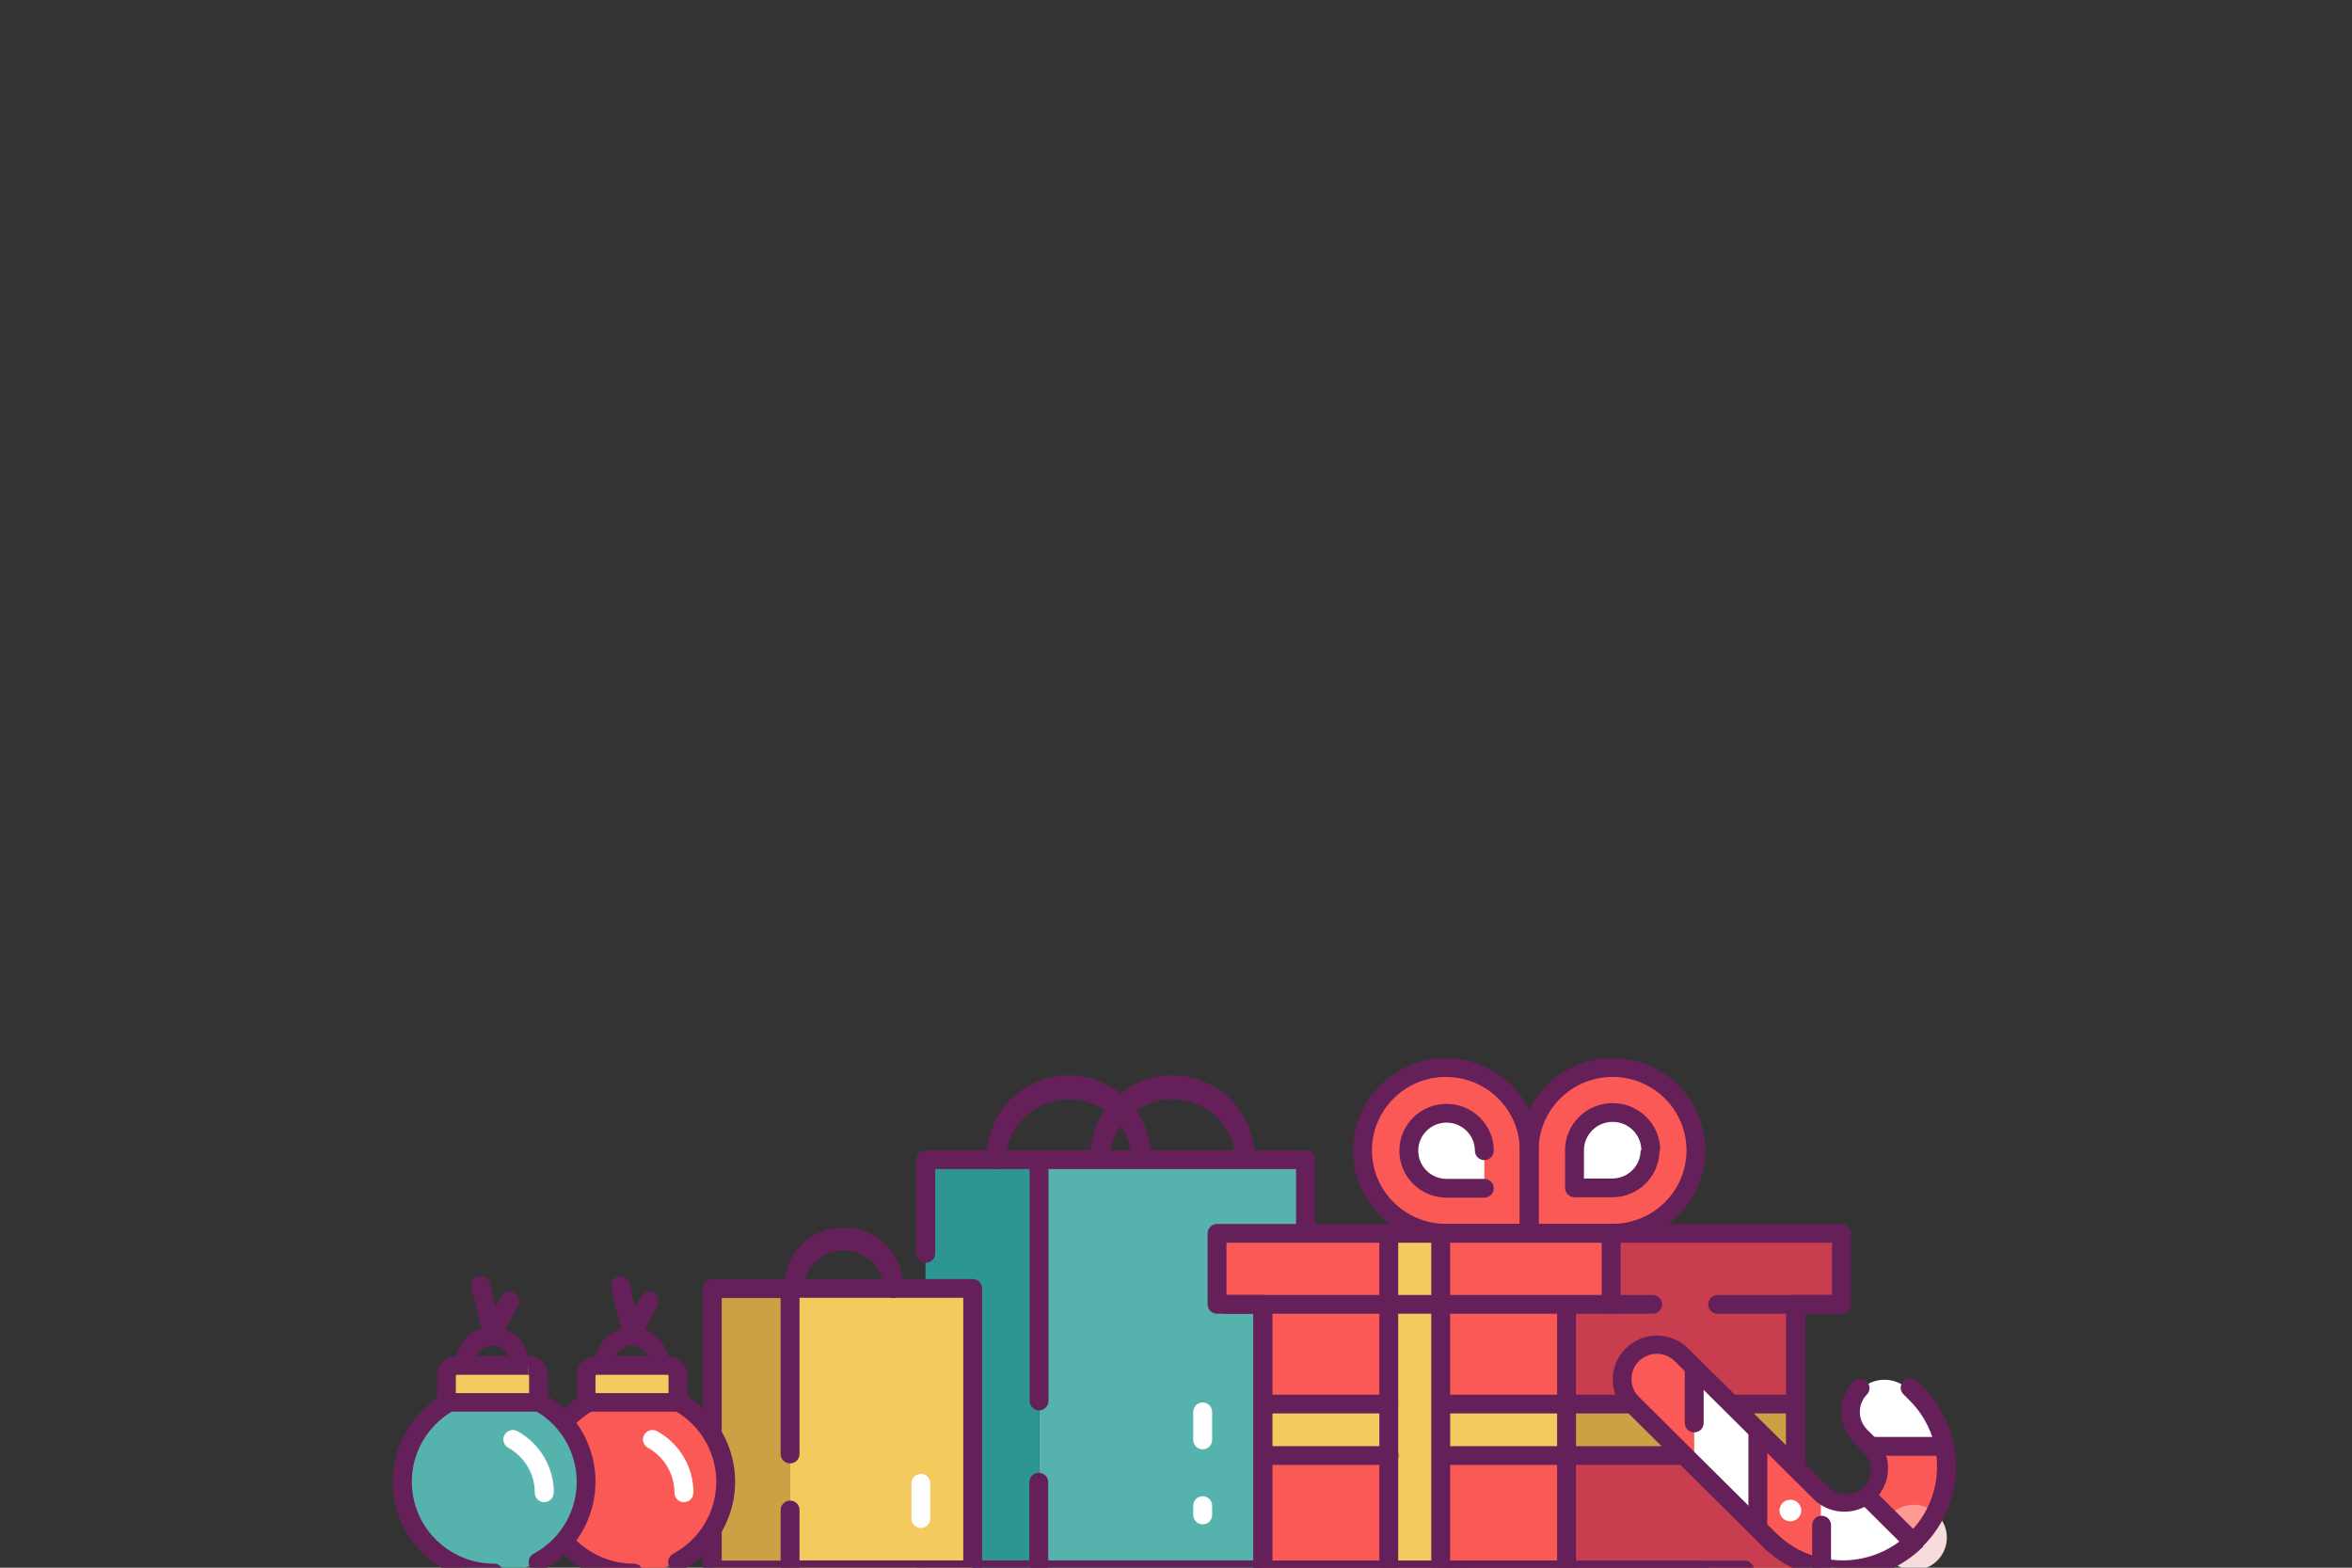 <?xml version="1.0" encoding="UTF-8"?>
<svg width="300px" height="200px" viewBox="0 0 300 200" version="1.1" xmlns="http://www.w3.org/2000/svg" xmlns:xlink="http://www.w3.org/1999/xlink">
    <rect x="0" y="0" width="300" height="200" fill="#333333" stroke="none"/>
    <!-- Generator: Sketch 51.3 (57544) - http://www.bohemiancoding.com/sketch -->
    <title>colorful-christmas-presents</title>
    <desc>Created with Sketch.</desc>
    <defs></defs>
    <g id="colorful-christmas-presents" stroke="none" stroke-width="1" fill="none" fill-rule="evenodd">
        <g id="Groupofpresents" transform="translate(50, 135)" fill-rule="nonzero">
            <path d="M194.039,43.012 C192.898,41.258 190.663,40.559 188.717,41.347 C186.771,42.135 185.665,44.187 186.083,46.233 C186.501,48.279 188.325,49.74 190.426,49.712 C192.196,49.712 196.797,50.669 197.483,49.161 C197.676,48.551 194.472,43.634 194.039,43.012 Z" id="Shape" fill="#FFFFFF"></path>
            <rect id="Rectangle-path" fill="#56B2AD" x="82.533" y="12.933" width="33.443" height="52.32"></rect>
            <rect id="Rectangle-path" fill="#2D9693" x="68.045" y="12.933" width="14.488" height="52.32"></rect>
            <path d="M82.533,66.462 L116.518,66.462 C117.183,66.462 117.723,65.926 117.723,65.265 L117.723,12.945 C117.723,12.285 117.183,11.749 116.518,11.749 L82.533,11.749 C81.868,11.749 81.329,12.285 81.329,12.945 C81.329,13.606 81.868,14.142 82.533,14.142 L115.314,14.142 L115.314,64.069 L82.533,64.069 C81.868,64.069 81.329,64.604 81.329,65.265 C81.329,65.926 81.868,66.462 82.533,66.462 Z" id="Shape" fill="#662059"></path>
            <path d="M68.045,66.462 L82.497,66.462 C83.162,66.462 83.701,65.926 83.701,65.265 L83.701,54.091 C83.701,53.43 83.162,52.894 82.497,52.894 C81.832,52.894 81.293,53.43 81.293,54.091 L81.293,64.069 L68.045,64.069 C67.38,64.069 66.841,64.604 66.841,65.265 C66.841,65.926 67.38,66.462 68.045,66.462 Z" id="Shape" fill="#662059"></path>
            <path d="M83.737,43.729 L83.737,12.945 C83.737,12.285 83.198,11.749 82.533,11.749 L68.081,11.749 C67.416,11.749 66.877,12.285 66.877,12.945 L66.877,24.91 C66.877,25.57 67.416,26.106 68.081,26.106 C68.747,26.106 69.286,25.57 69.286,24.91 L69.286,14.142 L81.329,14.142 L81.329,43.729 C81.329,44.39 81.868,44.926 82.533,44.926 C83.198,44.926 83.737,44.39 83.737,43.729 Z" id="Shape" fill="#662059"></path>
            <path d="M110.003,12.945 C110.133,9.145 108.166,5.576 104.873,3.638 C101.579,1.699 97.484,1.699 94.191,3.638 C90.898,5.576 88.931,9.145 89.06,12.945 C89.06,13.606 89.599,14.142 90.265,14.142 C90.93,14.142 91.469,13.606 91.469,12.945 C91.636,8.642 95.197,5.239 99.532,5.239 C103.867,5.239 107.427,8.642 107.594,12.945 C107.594,13.606 108.134,14.142 108.799,14.142 C109.464,14.142 110.003,13.606 110.003,12.945 Z" id="Shape" fill="#662059"></path>
            <path d="M96.804,12.945 C96.934,9.145 94.967,5.576 91.673,3.638 C88.38,1.699 84.285,1.699 80.992,3.638 C77.698,5.576 75.731,9.145 75.861,12.945 C75.861,13.606 76.4,14.142 77.066,14.142 C77.731,14.142 78.27,13.606 78.27,12.945 C78.437,8.642 81.998,5.239 86.333,5.239 C90.668,5.239 94.228,8.642 94.395,12.945 C94.395,13.606 94.935,14.142 95.6,14.142 C96.265,14.142 96.804,13.606 96.804,12.945 Z" id="Shape" fill="#662059"></path>
            <path d="M102.199,57.082 L102.199,58.278 C102.199,58.939 102.738,59.474 103.403,59.474 C104.069,59.474 104.608,58.939 104.608,58.278 L104.608,57.082 C104.608,56.421 104.069,55.885 103.403,55.885 C102.738,55.885 102.199,56.421 102.199,57.082 Z M102.199,45.117 L102.199,48.707 C102.199,49.367 102.738,49.903 103.403,49.903 C104.069,49.903 104.608,49.367 104.608,48.707 L104.608,45.117 C104.608,44.457 104.069,43.921 103.403,43.921 C102.738,43.921 102.199,44.457 102.199,45.117 Z" id="Shape" fill="#FFFFFF"></path>
            <rect id="Rectangle-path" fill="#CEA045" x="40.997" y="29.396" width="9.791" height="35.869"></rect>
            <rect id="Rectangle-path" fill="#F4C95E" x="50.776" y="29.396" width="23.291" height="35.869"></rect>
            <path d="M50.776,66.462 L74.067,66.462 C74.732,66.462 75.271,65.926 75.271,65.265 L75.271,29.372 C75.271,28.712 74.732,28.176 74.067,28.176 L50.776,28.176 C50.111,28.176 49.571,28.712 49.571,29.372 C49.571,30.033 50.111,30.569 50.776,30.569 L72.863,30.569 L72.863,64.069 L50.776,64.069 C50.111,64.069 49.571,64.604 49.571,65.265 C49.571,65.926 50.111,66.462 50.776,66.462 Z" id="Shape" fill="#662059"></path>
            <path d="M51.98,50.501 L51.98,29.396 C51.98,28.735 51.441,28.2 50.776,28.2 L40.852,28.2 C40.187,28.2 39.648,28.735 39.648,29.396 L39.648,65.289 C39.648,65.95 40.187,66.486 40.852,66.486 L50.776,66.486 C51.441,66.486 51.98,65.95 51.98,65.289 L51.98,57.632 C51.98,56.971 51.441,56.436 50.776,56.436 C50.111,56.436 49.571,56.971 49.571,57.632 L49.571,64.093 L42.057,64.093 L42.057,30.593 L49.571,30.593 L49.571,50.501 C49.571,51.162 50.111,51.698 50.776,51.698 C51.441,51.698 51.98,51.162 51.98,50.501 Z" id="Shape" fill="#662059"></path>
            <path d="M65.167,29.396 C65.278,26.643 63.862,24.05 61.478,22.64 C59.095,21.231 56.126,21.231 53.742,22.64 C51.358,24.05 49.943,26.643 50.053,29.396 C50.053,30.057 50.592,30.593 51.257,30.593 C51.923,30.593 52.462,30.057 52.462,29.396 C52.595,26.668 54.86,24.523 57.61,24.523 C60.36,24.523 62.626,26.668 62.759,29.396 C62.759,30.057 63.298,30.593 63.963,30.593 C64.628,30.593 65.167,30.057 65.167,29.396 Z" id="Shape" fill="#662059"></path>
            <path d="M66.251,54.234 L66.251,58.745 C66.251,59.405 66.79,59.941 67.455,59.941 C68.12,59.941 68.66,59.405 68.66,58.745 L68.66,54.234 C68.66,53.573 68.12,53.038 67.455,53.038 C66.79,53.038 66.251,53.573 66.251,54.234" id="Shape" fill="#FFFFFF"></path>
            <path d="M134.932,19.992 L131.319,19.992" id="Shape" fill="#FFFFFF"></path>
            <path d="M134.932,18.796 L131.319,18.796 C130.654,18.796 130.115,19.332 130.115,19.992 C130.115,20.653 130.654,21.189 131.319,21.189 L134.932,21.189 C135.597,21.189 136.136,20.653 136.136,19.992 C136.136,19.332 135.597,18.796 134.932,18.796" id="Shape" fill="#662059"></path>
            <polygon id="Shape" fill="#FB5956" points="105.234 22.349 105.234 31.406 106.101 31.406 111.075 31.406 111.075 31.406 111.075 31.406 111.075 31.406 111.075 65.289 135.919 65.289 179.033 65.289 179.033 55.55 179.033 56.818 179.033 31.406 184.802 31.406 184.874 31.406 184.874 22.349"></polygon>
            <path d="M134.426,22.325 L155.694,22.325 C159.995,22.325 163.873,19.751 165.518,15.804 C167.164,11.856 166.255,7.312 163.213,4.291 C160.172,1.269 155.598,0.365 151.625,2.001 C147.651,3.636 145.06,7.488 145.06,11.761 C145.06,7.488 142.469,3.636 138.496,2.001 C134.522,0.365 129.948,1.269 126.907,4.291 C123.866,7.312 122.956,11.856 124.602,15.804 C126.248,19.751 130.125,22.325 134.426,22.325 Z" id="Shape" fill="#FB5956"></path>
            <rect id="Rectangle-path" fill="#F4C95E" x="111.557" y="44.112" width="38.26" height="6.604"></rect>
            <rect id="Rectangle-path" fill="#F4C95E" x="127.369" y="23.067" width="6.648" height="42.162"></rect>
            <rect id="Rectangle-path" fill="#C93E4F" x="149.817" y="31.227" width="29.216" height="34.062"></rect>
            <rect id="Rectangle-path" fill="#C93E4F" x="155.682" y="22.098" width="29.216" height="9.308"></rect>
            <rect id="Rectangle-path" fill="#CEA045" x="149.949" y="44.112" width="29.722" height="6.604"></rect>
            <path d="M166.81,64.093 L112.279,64.093 L112.279,31.406 C112.279,30.745 111.74,30.21 111.075,30.21 L106.438,30.21 L106.438,23.546 L183.67,23.546 L183.67,30.21 L179.033,30.21 C178.368,30.21 177.829,30.745 177.829,31.406 L177.829,61.066 C177.829,61.726 178.368,62.262 179.033,62.262 C179.698,62.262 180.238,61.726 180.238,61.066 L180.238,32.603 L184.874,32.603 C185.539,32.603 186.078,32.067 186.078,31.406 L186.078,22.349 C186.078,21.689 185.539,21.153 184.874,21.153 L105.234,21.153 C104.569,21.153 104.03,21.689 104.03,22.349 L104.03,31.406 C104.03,32.067 104.569,32.603 105.234,32.603 L109.871,32.603 L109.871,65.301 C109.871,65.962 110.41,66.498 111.075,66.498 L166.81,66.498 C167.475,66.498 168.014,65.962 168.014,65.301 C168.014,64.64 167.475,64.105 166.81,64.105 L166.81,64.093 Z" id="Shape" fill="#662059"></path>
            <path d="M123.792,11.761 L124.996,11.761 C124.996,6.587 129.218,2.393 134.426,2.393 C139.634,2.393 143.856,6.587 143.856,11.761 C143.856,14.381 143.856,22.325 143.856,22.325 L145.06,22.325 L145.06,21.129 L134.426,21.129 C129.218,21.129 124.996,16.935 124.996,11.761 L122.588,11.761 C122.588,18.256 127.888,23.522 134.426,23.522 L145.06,23.522 C145.725,23.522 146.264,22.986 146.264,22.325 L146.264,11.761 C146.264,5.266 140.964,-5.68434189e-14 134.426,-5.68434189e-14 C127.888,-5.68434189e-14 122.588,5.266 122.588,11.761 L123.792,11.761 Z" id="Shape" fill="#662059"></path>
            <path d="M166.316,11.761 L167.52,11.761 C167.52,5.266 162.22,0 155.682,0 C149.144,0 143.844,5.266 143.844,11.761 C143.844,14.381 143.844,22.325 143.844,22.325 C143.844,22.986 144.383,23.522 145.048,23.522 L155.682,23.522 C162.22,23.522 167.52,18.256 167.52,11.761 L165.112,11.761 C165.112,16.935 160.89,21.129 155.682,21.129 L145.048,21.129 L145.048,22.325 L146.252,22.325 L146.252,11.761 C146.252,6.587 150.474,2.393 155.682,2.393 C160.89,2.393 165.112,6.587 165.112,11.761 L166.316,11.761 Z" id="Shape" fill="#662059"></path>
            <path d="M160.559,11.761 C160.559,9.091 158.381,6.927 155.694,6.927 C153.007,6.927 150.829,9.091 150.829,11.761 L150.829,16.547 L155.646,16.547 C156.94,16.572 158.19,16.079 159.115,15.179 C160.039,14.279 160.56,13.047 160.559,11.761 Z" id="Shape" fill="#FFFFFF"></path>
            <path d="M160.559,11.761 L161.764,11.761 C161.764,8.431 159.046,5.731 155.694,5.731 C152.342,5.731 149.624,8.431 149.624,11.761 C149.624,12.957 149.624,16.547 149.624,16.547 C149.624,17.207 150.164,17.743 150.829,17.743 L155.646,17.743 C158.971,17.743 161.667,15.065 161.667,11.761 L159.259,11.761 C159.259,13.743 157.641,15.35 155.646,15.35 L150.829,15.35 L150.829,16.547 L152.033,16.547 L152.033,11.761 C152.033,9.752 153.672,8.124 155.694,8.124 C157.716,8.124 159.355,9.752 159.355,11.761 L160.559,11.761 Z" id="Shape" fill="#662059"></path>
            <path d="M111.557,45.321 L127.14,45.321 C127.805,45.321 128.344,44.785 128.344,44.124 C128.344,43.464 127.805,42.928 127.14,42.928 L111.557,42.928 C110.891,42.928 110.352,43.464 110.352,44.124 C110.352,44.785 110.891,45.321 111.557,45.321" id="Shape" fill="#662059"></path>
            <path d="M111.52,51.889 L127.176,51.889 C127.841,51.889 128.381,51.353 128.381,50.693 C128.381,50.032 127.841,49.496 127.176,49.496 L111.52,49.496 C110.855,49.496 110.316,50.032 110.316,50.693 C110.316,51.353 110.855,51.889 111.52,51.889" id="Shape" fill="#662059"></path>
            <path d="M134.535,45.321 L179.093,45.321 C179.759,45.321 180.298,44.785 180.298,44.124 C180.298,43.464 179.759,42.928 179.093,42.928 L134.535,42.928 C133.869,42.928 133.33,43.464 133.33,44.124 C133.33,44.785 133.869,45.321 134.535,45.321" id="Shape" fill="#662059"></path>
            <path d="M134.426,51.889 L178.985,51.889 C179.65,51.889 180.189,51.353 180.189,50.693 C180.189,50.032 179.65,49.496 178.985,49.496 L134.426,49.496 C133.761,49.496 133.222,50.032 133.222,50.693 C133.222,51.353 133.761,51.889 134.426,51.889" id="Shape" fill="#662059"></path>
            <path d="M128.344,64.38 L128.344,22.421 C128.344,21.76 127.805,21.225 127.14,21.225 C126.475,21.225 125.936,21.76 125.936,22.421 L125.936,64.38 C125.936,65.041 126.475,65.576 127.14,65.576 C127.805,65.576 128.344,65.041 128.344,64.38" id="Shape" fill="#662059"></path>
            <path d="M134.968,64.547 L134.968,22.421 C134.968,21.76 134.429,21.225 133.764,21.225 C133.099,21.225 132.559,21.76 132.559,22.421 L132.559,64.547 C132.559,65.208 133.099,65.744 133.764,65.744 C134.429,65.744 134.968,65.208 134.968,64.547" id="Shape" fill="#662059"></path>
            <path d="M180.238,61.054 L180.238,56.818 C180.238,56.158 179.698,55.622 179.033,55.622 C178.368,55.622 177.829,56.158 177.829,56.818 L177.829,61.054 C177.829,61.715 178.368,62.25 179.033,62.25 C179.698,62.25 180.238,61.715 180.238,61.054" id="Shape" fill="#662059"></path>
            <path d="M135.919,66.486 L172.53,66.486 C173.195,66.486 173.734,65.95 173.734,65.289 C173.734,64.628 173.195,64.093 172.53,64.093 L135.919,64.093 C135.254,64.093 134.715,64.628 134.715,65.289 C134.715,65.95 135.254,66.486 135.919,66.486" id="Shape" fill="#662059"></path>
            <path d="M109.871,31.406 L109.871,65.301 C109.871,65.962 110.41,66.498 111.075,66.498 L135.919,66.498 C136.585,66.498 137.124,65.962 137.124,65.301 C137.124,64.64 136.585,64.105 135.919,64.105 L112.279,64.105 L112.279,31.406 C112.279,30.745 111.74,30.21 111.075,30.21 C110.41,30.21 109.871,30.745 109.871,31.406 Z" id="Shape" fill="#662059"></path>
            <path d="M180.238,55.55 L180.238,31.406 C180.238,30.745 179.698,30.21 179.033,30.21 C178.368,30.21 177.829,30.745 177.829,31.406 L177.829,55.562 C177.829,56.223 178.368,56.759 179.033,56.759 C179.698,56.759 180.238,56.223 180.238,55.562" id="Shape" fill="#662059"></path>
            <path d="M106.101,32.603 L160.8,32.603 C161.465,32.603 162.004,32.067 162.004,31.406 C162.004,30.745 161.465,30.21 160.8,30.21 L106.101,30.21 C105.436,30.21 104.897,30.745 104.897,31.406 C104.897,32.067 105.436,32.603 106.101,32.603" id="Shape" fill="#662059"></path>
            <path d="M169.086,32.603 L184.742,32.603 C185.407,32.603 185.946,32.067 185.946,31.406 C185.946,30.745 185.407,30.21 184.742,30.21 L169.086,30.21 C168.421,30.21 167.881,30.745 167.881,31.406 C167.881,32.067 168.421,32.603 169.086,32.603" id="Shape" fill="#662059"></path>
            <path d="M139.328,16.594 L134.51,16.594 C131.85,16.594 129.693,14.452 129.693,11.809 C129.693,9.166 131.85,7.023 134.51,7.023 C137.171,7.023 139.328,9.166 139.328,11.809" id="Shape" fill="#FFFFFF"></path>
            <path d="M139.328,15.398 L134.51,15.398 C132.515,15.398 130.898,13.791 130.898,11.809 C130.898,9.826 132.515,8.219 134.51,8.219 C136.506,8.219 138.123,9.826 138.123,11.809 C138.123,12.47 138.662,13.005 139.328,13.005 C139.993,13.005 140.532,12.47 140.532,11.809 C140.532,8.505 137.836,5.827 134.51,5.827 C131.185,5.827 128.489,8.505 128.489,11.809 C128.489,15.113 131.185,17.791 134.51,17.791 L139.328,17.791 C139.993,17.791 140.532,17.255 140.532,16.594 C140.532,15.934 139.993,15.398 139.328,15.398 Z" id="Shape" fill="#662059"></path>
            <path d="M151.021,65.289 L151.021,31.406 C151.021,30.745 150.482,30.21 149.817,30.21 C149.152,30.21 148.613,30.745 148.613,31.406 L148.613,65.301 C148.613,65.962 149.152,66.498 149.817,66.498 C150.482,66.498 151.021,65.962 151.021,65.301 L151.021,65.289 Z" id="Shape" fill="#662059"></path>
            <path d="M156.706,31.406 L156.706,22.325 C156.706,21.665 156.166,21.129 155.501,21.129 C154.836,21.129 154.297,21.665 154.297,22.325 L154.297,31.406 C154.297,32.067 154.836,32.603 155.501,32.603 C156.166,32.603 156.706,32.067 156.706,31.406" id="Shape" fill="#662059"></path>
            <ellipse id="Oval" fill="#FB5956" cx="30.833" cy="54.031" rx="11.73" ry="11.653"></ellipse>
            <path d="M36.999,65.325 C42.733,62.234 45.252,55.385 42.876,49.35 C40.499,43.314 33.97,39.981 27.647,41.576 C21.324,43.171 17.187,49.194 17.996,55.625 C18.806,62.056 24.309,66.882 30.833,66.88 C31.498,66.88 32.037,66.345 32.037,65.684 C32.037,65.023 31.498,64.487 30.833,64.487 C25.53,64.482 21.061,60.554 20.41,55.325 C19.758,50.097 23.129,45.205 28.271,43.915 C33.412,42.626 38.716,45.343 40.64,50.252 C42.565,55.162 40.508,60.726 35.843,63.231 C35.464,63.445 35.229,63.843 35.226,64.276 C35.223,64.708 35.452,65.11 35.828,65.329 C36.204,65.547 36.668,65.551 37.047,65.337 L36.999,65.325 Z" id="Shape" fill="#662059"></path>
            <path d="M38.456,55.431 C38.457,52.179 36.688,49.181 33.831,47.594 C33.455,47.38 32.992,47.382 32.618,47.599 C32.243,47.816 32.014,48.215 32.016,48.646 C32.017,49.077 32.251,49.474 32.627,49.688 C34.726,50.851 36.026,53.054 36.023,55.443 C36.023,56.103 36.562,56.639 37.227,56.639 C37.893,56.639 38.432,56.103 38.432,55.443 L38.456,55.431 Z" id="Shape" fill="#FFFFFF"></path>
            <path d="M35.168,39.195 L26.052,39.195 C25.333,39.195 24.751,39.774 24.751,40.487 L24.751,43.897 L36.481,43.897 L36.481,40.499 C36.481,39.779 35.893,39.195 35.168,39.195 Z" id="Shape" fill="#F4C95E"></path>
            <path d="M35.168,39.195 L35.168,37.999 L26.052,37.999 C24.671,38.005 23.553,39.115 23.547,40.487 L23.547,43.897 C23.547,44.558 24.086,45.093 24.751,45.093 L36.481,45.093 C37.146,45.093 37.685,44.558 37.685,43.897 L37.685,40.499 C37.678,39.127 36.561,38.017 35.18,38.011 L35.18,40.403 L35.276,40.511 L35.276,42.724 L25.955,42.724 L25.955,40.499 L26.064,40.391 L35.18,40.391 L35.18,39.195 L35.168,39.195 Z" id="Shape" fill="#662059"></path>
            <path d="M35.24,38.896 C35.24,36.352 33.165,34.29 30.604,34.29 C28.043,34.29 25.967,36.352 25.967,38.896 C25.967,39.557 26.506,40.092 27.172,40.092 C27.837,40.092 28.376,39.557 28.376,38.896 C28.376,37.673 29.373,36.682 30.604,36.682 C31.834,36.682 32.832,37.673 32.832,38.896 C32.832,39.557 33.371,40.092 34.036,40.092 C34.701,40.092 35.24,39.557 35.24,38.896 Z" id="Shape" fill="#662059"></path>
            <path d="M31.784,34.9 L30.279,28.654 C30.091,28.051 29.463,27.696 28.845,27.845 C28.226,27.994 27.831,28.595 27.942,29.217 L29.448,35.426 C29.636,36.03 30.264,36.384 30.882,36.235 C31.5,36.087 31.895,35.486 31.784,34.864" id="Shape" fill="#662059"></path>
            <path d="M31.676,35.737 L33.88,31.538 C34.092,31.158 34.08,30.694 33.85,30.326 C33.619,29.957 33.206,29.741 32.769,29.762 C32.333,29.782 31.942,30.036 31.748,30.425 L29.544,34.637 C29.332,35.016 29.343,35.48 29.574,35.849 C29.804,36.218 30.218,36.434 30.654,36.413 C31.091,36.392 31.482,36.138 31.676,35.749" id="Shape" fill="#662059"></path>
            <ellipse id="Oval" fill="#56B2AD" cx="13.021" cy="54.031" rx="11.73" ry="11.653"></ellipse>
            <path d="M19.187,65.325 C24.921,62.234 27.441,55.385 25.064,49.35 C22.688,43.314 16.159,39.981 9.836,41.576 C3.513,43.171 -0.625,49.194 0.185,55.625 C0.994,62.056 6.498,66.882 13.021,66.88 C13.686,66.88 14.225,66.345 14.225,65.684 C14.225,65.023 13.686,64.487 13.021,64.487 C7.719,64.476 3.255,60.544 2.609,55.316 C1.962,50.088 5.335,45.2 10.477,43.914 C15.618,42.628 20.919,45.346 22.842,50.255 C24.765,55.164 22.707,60.727 18.043,63.231 C17.664,63.445 17.429,63.843 17.426,64.276 C17.423,64.708 17.653,65.11 18.028,65.329 C18.404,65.547 18.869,65.551 19.247,65.337 L19.187,65.325 Z" id="Shape" fill="#662059"></path>
            <path d="M20.644,55.431 C20.646,52.179 18.877,49.181 16.02,47.594 C15.643,47.38 15.181,47.382 14.806,47.599 C14.432,47.816 14.202,48.215 14.204,48.646 C14.206,49.077 14.439,49.474 14.816,49.688 C16.915,50.851 18.215,53.054 18.212,55.443 C18.212,56.103 18.751,56.639 19.416,56.639 C20.081,56.639 20.62,56.103 20.62,55.443 L20.644,55.431 Z" id="Shape" fill="#FFFFFF"></path>
            <path d="M17.357,39.195 L8.264,39.195 C7.549,39.201 6.97,39.776 6.964,40.487 L6.964,43.897 L18.693,43.897 L18.693,40.499 C18.697,40.148 18.556,39.811 18.304,39.565 C18.052,39.319 17.71,39.185 17.357,39.195 Z" id="Shape" fill="#F4C95E"></path>
            <path d="M17.357,39.195 L17.357,37.999 L8.264,37.999 C6.883,38.005 5.766,39.115 5.759,40.487 L5.759,43.897 C5.759,44.558 6.298,45.093 6.964,45.093 L18.693,45.093 C19.358,45.093 19.898,44.558 19.898,43.897 L19.898,40.499 C19.891,39.127 18.773,38.017 17.393,38.011 L17.393,40.403 L17.489,40.511 L17.489,42.724 L8.144,42.724 L8.144,40.499 L8.252,40.391 L17.369,40.391 L17.369,39.195 L17.357,39.195 Z" id="Shape" fill="#662059"></path>
            <path d="M17.429,38.896 C17.429,36.352 15.353,34.29 12.792,34.29 C10.232,34.29 8.156,36.352 8.156,38.896 C8.156,39.557 8.695,40.092 9.36,40.092 C10.025,40.092 10.564,39.557 10.564,38.896 C10.564,37.673 11.562,36.682 12.792,36.682 C14.023,36.682 15.02,37.673 15.02,38.896 C15.02,39.557 15.559,40.092 16.225,40.092 C16.89,40.092 17.429,39.557 17.429,38.896 Z" id="Shape" fill="#662059"></path>
            <path d="M13.973,34.9 L12.467,28.654 C12.279,28.051 11.651,27.696 11.033,27.845 C10.415,27.994 10.02,28.595 10.131,29.217 L11.636,35.426 C11.824,36.03 12.452,36.384 13.07,36.235 C13.688,36.087 14.083,35.486 13.973,34.864" id="Shape" fill="#662059"></path>
            <path d="M13.864,35.737 L16.068,31.538 C16.28,31.158 16.269,30.694 16.038,30.326 C15.808,29.957 15.394,29.741 14.958,29.762 C14.521,29.782 14.131,30.036 13.936,30.425 L11.733,34.637 C11.52,35.016 11.532,35.48 11.762,35.849 C11.993,36.218 12.406,36.434 12.843,36.413 C13.279,36.392 13.67,36.138 13.864,35.749" id="Shape" fill="#662059"></path>
            <path d="M164.389,37.867 C164.389,37.867 171.097,45.309 172.819,47.02 L174.529,48.719 L174.529,58.099 C171.442,56.434 168.604,54.348 166.099,51.901 L164.389,37.867 Z" id="Shape" fill="#FFFFFF"></path>
            <path d="M188.33,56.065 L194.087,61.784 C194.087,61.784 199.265,58.29 198.037,49.532 L189.029,49.532 C190.379,51.6 190.087,54.325 188.33,56.065" id="Shape" fill="#FB5956"></path>
            <path d="M158.187,37.867 C159.009,37.049 160.125,36.59 161.288,36.59 C162.451,36.59 163.567,37.049 164.389,37.867 L166.099,39.566 L166.099,51.889 L158.187,44.029 C157.364,43.212 156.902,42.103 156.902,40.948 C156.902,39.792 157.364,38.684 158.187,37.867 Z" id="Shape" fill="#FB5956"></path>
            <path d="M181.478,53.779 C182.818,54.748 184.086,55.812 185.271,56.962 L188.318,56.053 L194.075,61.772 C190.523,63.866 186.475,64.985 182.345,65.014 L181.478,53.779" id="Shape" fill="#FFFFFF"></path>
            <path d="M174.457,47.893 L180.539,53.935 L182.249,55.634 L182.249,65.014 C179.221,64.059 176.481,62.368 174.276,60.097 L174.457,47.893 Z" id="Shape" fill="#FB5956"></path>
            <path d="M178.359,59.08 C179.02,59.083 179.591,58.622 179.723,57.979 C179.856,57.336 179.512,56.689 178.902,56.435 C178.293,56.181 177.588,56.39 177.218,56.934 C176.849,57.479 176.918,58.207 177.383,58.673 C177.642,58.93 177.993,59.076 178.359,59.08" id="Shape" fill="#FFFFFF"></path>
            <path d="M196.965,58.087 C196.328,59.536 195.339,60.806 194.087,61.784 C193.004,62.456 191.854,63.013 190.655,63.447 C191.545,64.787 193.133,65.497 194.733,65.27 C196.333,65.043 197.658,63.921 198.135,62.387 C198.613,60.853 198.157,59.183 196.965,58.099" id="Shape" fill="#F7DCDC"></path>
            <path d="M194.111,56.974 C192.831,56.976 191.623,57.563 190.835,58.565 L194.075,61.784 C195.327,60.806 196.316,59.536 196.953,58.087 C196.182,57.371 195.166,56.973 194.111,56.974" id="Shape" fill="#FF9994"></path>
            <path d="M190.835,58.565 C189.716,59.981 189.643,61.953 190.655,63.447 C191.854,63.013 193.004,62.456 194.087,61.784 L190.835,58.565" id="Shape" fill="#FFFFFF"></path>
            <path d="M186.5,41.169 C185.442,42.219 184.848,43.644 184.848,45.129 C184.848,46.615 185.442,48.039 186.5,49.089 L187.704,50.286 C188.941,51.515 188.941,53.508 187.704,54.737 C186.467,55.966 184.461,55.966 183.224,54.737 L165.328,37.029 C163.127,34.842 159.557,34.842 157.356,37.029 C155.154,39.217 155.154,42.763 157.356,44.95 L174.83,62.31 C177.542,65.013 181.225,66.533 185.067,66.533 C188.908,66.533 192.592,65.013 195.303,62.31 L194.448,61.461 L194.93,62.513 C195.046,62.455 195.152,62.378 195.243,62.286 C197.964,59.592 199.494,55.933 199.494,52.116 C199.494,48.3 197.964,44.641 195.243,41.947 L194.424,41.133 C193.946,40.727 193.234,40.754 192.789,41.196 C192.344,41.638 192.317,42.345 192.726,42.82 L193.545,43.634 C198.246,48.306 198.246,55.879 193.545,60.551 L194.4,61.401 L193.858,60.336 C193.742,60.394 193.636,60.471 193.545,60.563 C188.842,65.234 181.219,65.234 176.516,60.563 L159.042,43.203 C157.778,41.948 157.778,39.912 159.042,38.657 C160.306,37.401 162.355,37.401 163.618,38.657 L181.502,56.424 C183.705,58.408 187.088,58.326 189.19,56.237 C191.293,54.148 191.376,50.787 189.378,48.599 L188.174,47.403 C187.565,46.801 187.223,45.983 187.223,45.129 C187.223,44.276 187.565,43.458 188.174,42.856 C188.583,42.381 188.555,41.674 188.111,41.232 C187.666,40.79 186.954,40.763 186.476,41.169 L186.5,41.169 Z" id="Shape" fill="#662059"></path>
            <path d="M164.895,39.566 L164.895,46.541 C164.895,47.202 165.434,47.737 166.099,47.737 C166.764,47.737 167.303,47.202 167.303,46.541 L167.303,39.566 C167.303,38.905 166.764,38.369 166.099,38.369 C165.434,38.369 164.895,38.905 164.895,39.566" id="Shape" fill="#662059"></path>
            <path d="M173.012,47.63 L173.012,59.953 C173.012,60.614 173.551,61.149 174.216,61.149 C174.881,61.149 175.42,60.614 175.42,59.953 L175.42,47.63 C175.42,46.969 174.881,46.433 174.216,46.433 C173.551,46.433 173.012,46.969 173.012,47.63" id="Shape" fill="#662059"></path>
            <path d="M181.141,59.57 L181.141,65.014 C181.141,65.675 181.68,66.21 182.345,66.21 C183.01,66.21 183.549,65.675 183.549,65.014 L183.549,59.57 C183.549,58.909 183.01,58.374 182.345,58.374 C181.68,58.374 181.141,58.909 181.141,59.57" id="Shape" fill="#662059"></path>
            <path d="M198.025,48.324 L189.029,48.324 C188.364,48.324 187.825,48.859 187.825,49.52 C187.825,50.181 188.364,50.717 189.029,50.717 L198.037,50.717 C198.702,50.717 199.241,50.181 199.241,49.52 C199.241,48.859 198.702,48.324 198.037,48.324" id="Shape" fill="#662059"></path>
            <path d="M187.355,56.794 L192.569,61.975 C192.864,62.316 193.326,62.465 193.766,62.36 C194.206,62.255 194.549,61.914 194.655,61.477 C194.761,61.04 194.611,60.58 194.268,60.288 L189.053,55.108 C188.575,54.701 187.863,54.728 187.418,55.17 C186.973,55.612 186.946,56.32 187.355,56.794" id="Shape" fill="#662059"></path>
        </g>
    </g>
</svg>